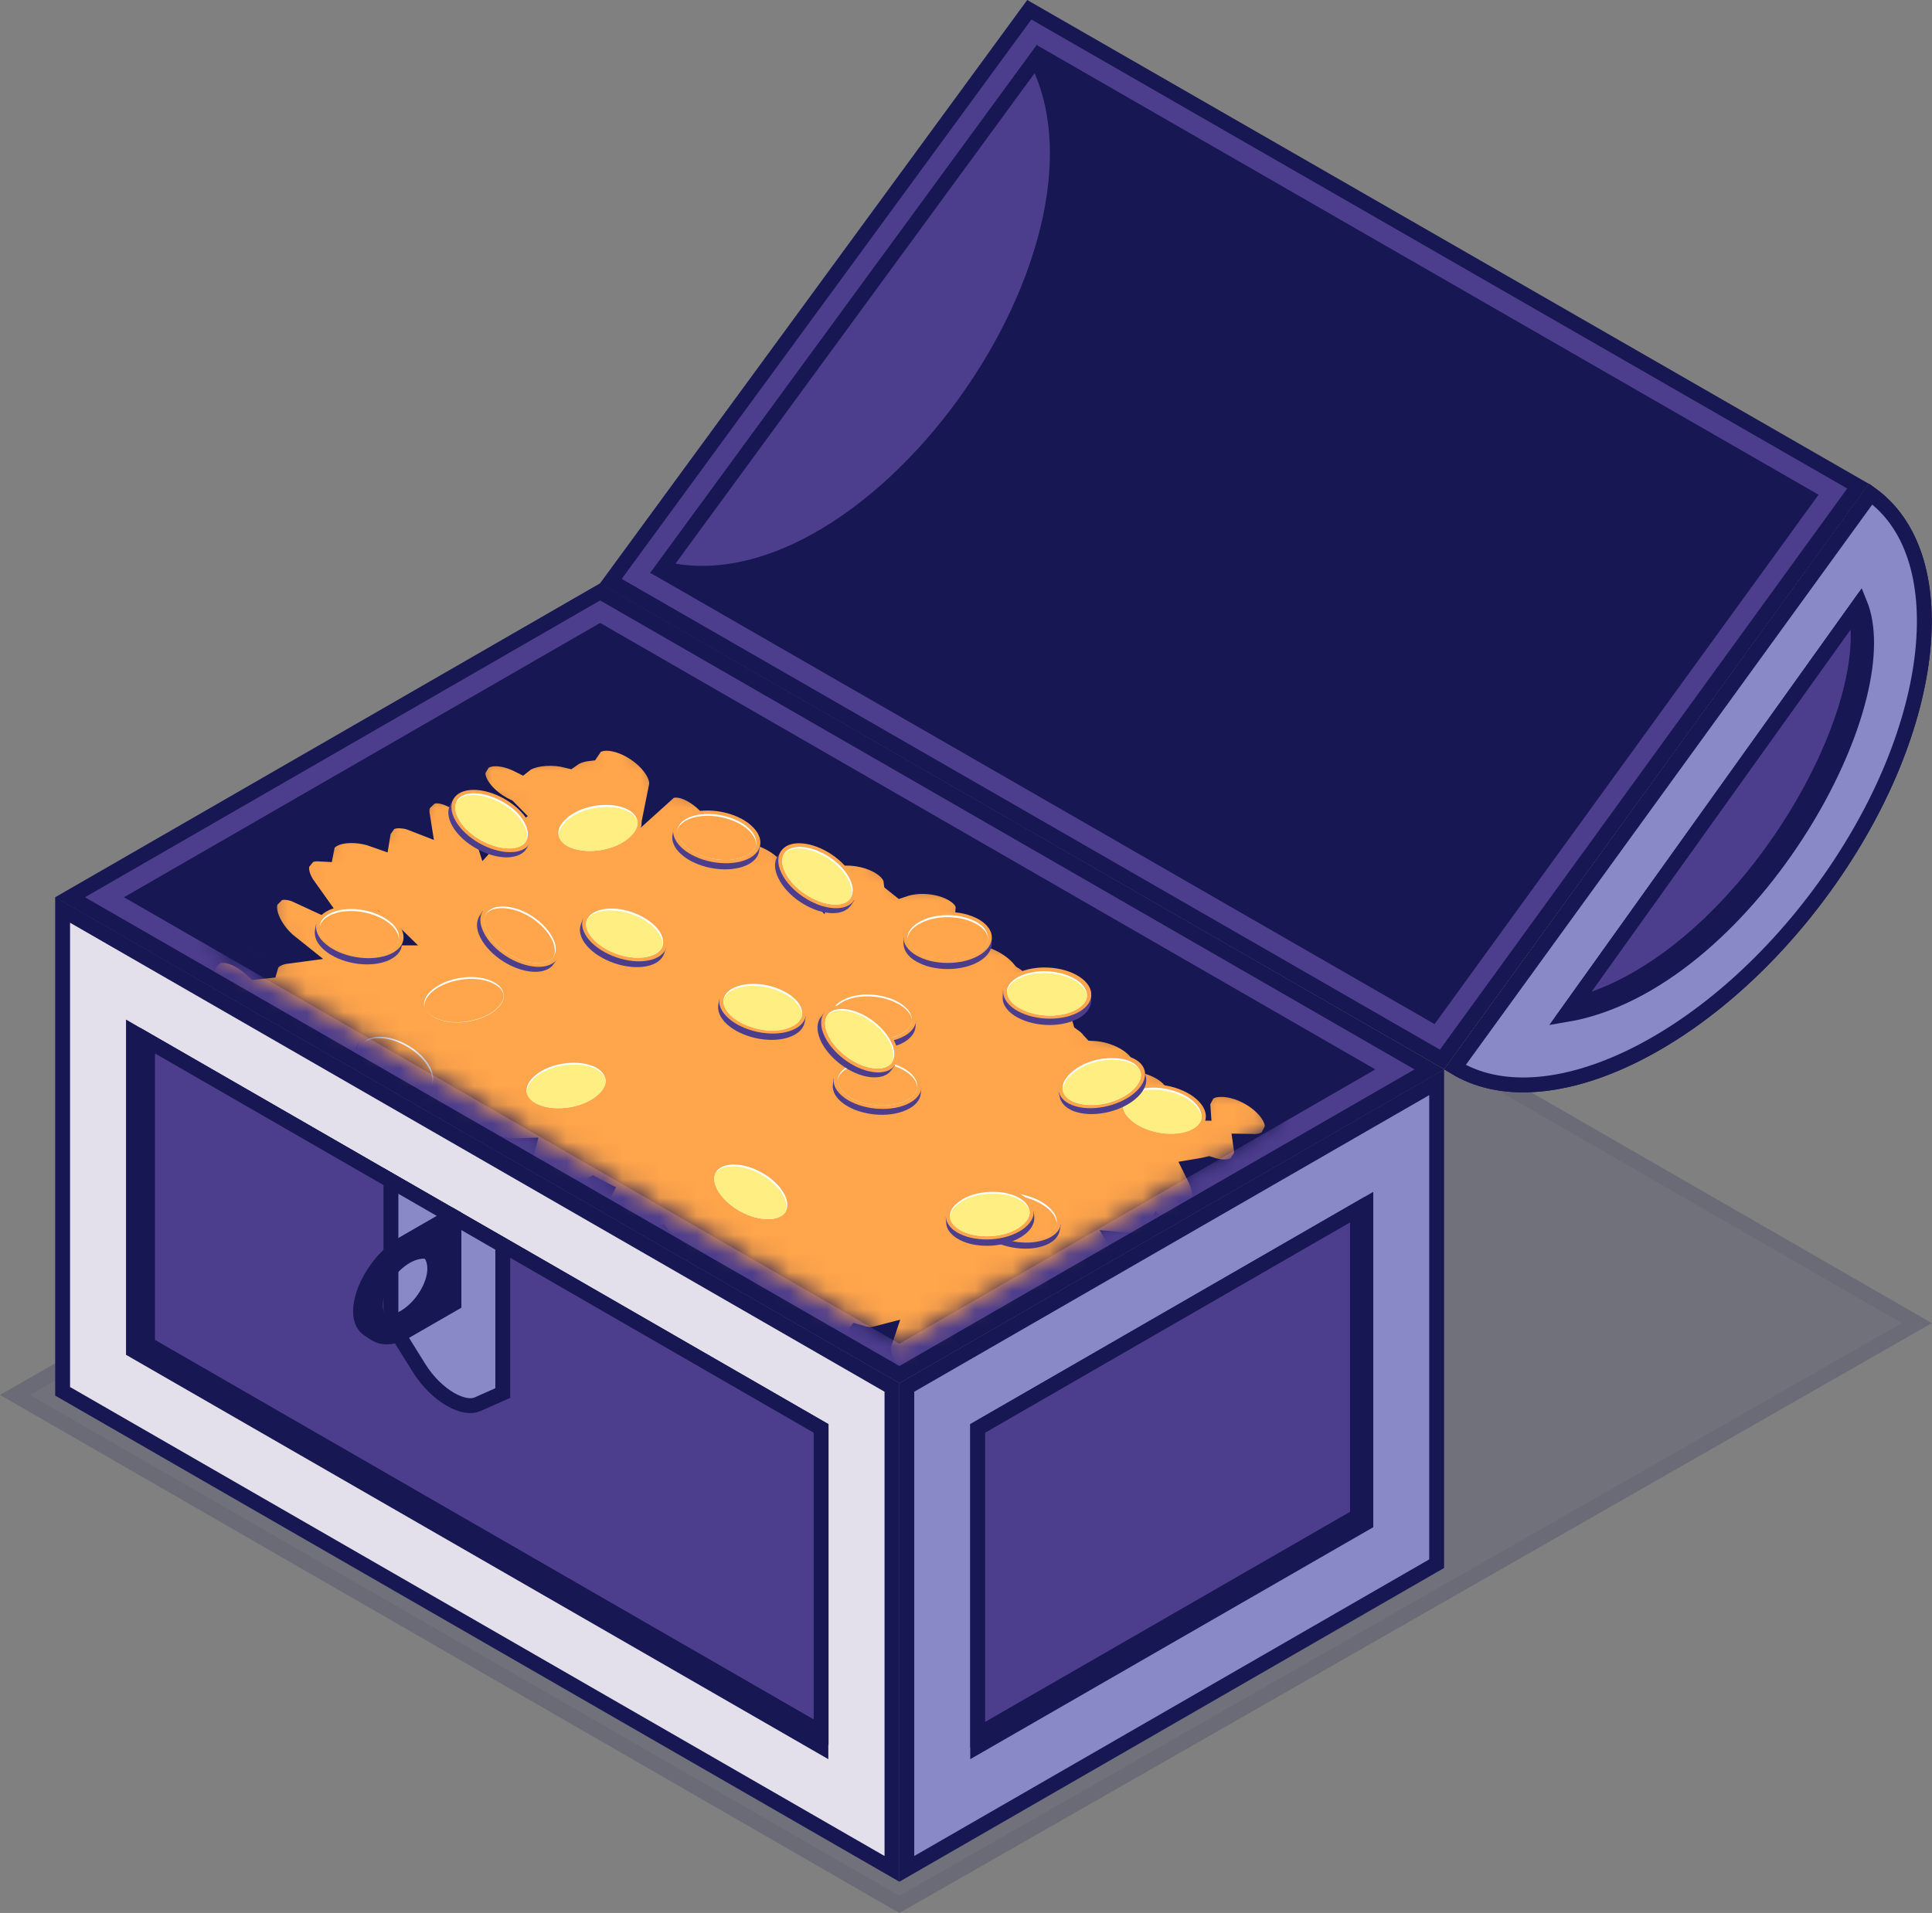 <svg width="104" height="103" viewBox="0 0 104 103" fill="none" xmlns="http://www.w3.org/2000/svg">
<rect x="0" y="0" width="104" height="103" fill="#808080" stroke="none"/>
<g style="mix-blend-mode:multiply" opacity="0.2">
<path d="M0.804 75.108L55.563 43.808L103.187 71.239L48.415 102.539L0.804 75.108Z" fill="#353570"/>
<path d="M0.804 75.108L55.563 43.808L103.187 71.239L48.415 102.539L0.804 75.108Z" stroke="#171753" stroke-width="0.8"/>
</g>
<path d="M32.305 31.868L76.947 57.58L48.414 74.011L3.772 48.31L32.305 31.868Z" fill="#4D3D8D" stroke="#171753" stroke-width="0.8"/>
<path d="M7.476 48.31L32.306 34.002L73.233 57.58L48.415 71.888L7.476 48.31Z" fill="#171753" stroke="#171753" stroke-width="0.8"/>
<path d="M77.336 84.193L48.814 100.625V74.703L77.336 58.272V84.193Z" fill="#8989C7" stroke="#171753" stroke-width="0.8"/>
<path d="M52.629 76.911L73.524 64.866V81.998L52.629 94.027V76.911Z" fill="#171753" stroke="#171753" stroke-width="0.8"/>
<path d="M73.072 65.127V81.632L52.629 93.405V76.911L73.072 65.127Z" fill="#4D3D8D" stroke="#171753" stroke-width="0.8"/>
<path d="M3.371 48.99L48.015 74.703V100.625L3.371 74.912V48.99Z" fill="#E3E0EB" stroke="#171753" stroke-width="0.8"/>
<path d="M44.189 94.027L7.184 72.716V55.591L7.341 55.682L7.341 55.682L7.342 55.682L44.189 76.911V94.027Z" fill="#4D3D8D" stroke="#171753" stroke-width="0.8"/>
<path d="M44.201 93.27L7.942 72.375V56.028L20.445 63.232L20.445 63.232L27.265 67.147L27.266 67.147L44.201 76.911V93.27Z" fill="#4D3D8D" stroke="#171753" stroke-width="0.8"/>
<path d="M21.044 71.224V63.583L27.065 67.056V75.005L25.713 75.607L25.712 75.608C25.382 75.756 24.864 75.699 24.248 75.345C23.647 75 23.03 74.412 22.561 73.663C22.56 73.662 22.56 73.662 22.56 73.662L21.044 71.224Z" fill="#8989C7" stroke="#171753" stroke-width="0.8"/>
<path d="M87.573 57.012C84.001 58.682 80.678 58.898 78.32 57.462L100.701 26.601C102.939 28.207 103.891 31.255 103.503 35.044C103.107 38.917 101.312 43.474 98.191 47.783C95.071 52.092 91.235 55.299 87.573 57.012Z" fill="#8989C7" stroke="#171753" stroke-width="0.8"/>
<path d="M87.573 57.012C84.001 58.682 80.678 58.898 78.32 57.462L100.701 26.601C102.939 28.207 103.891 31.255 103.503 35.044C103.107 38.917 101.312 43.474 98.191 47.783C95.071 52.092 91.235 55.299 87.573 57.012Z" fill="#8989C7" stroke="#171753" stroke-width="0.8"/>
<path d="M96.719 44.917C93.641 49.669 89.072 53.833 84.287 54.634L100.12 32.496C100.61 33.702 100.595 35.422 100.1 37.443C99.53 39.771 98.344 42.409 96.719 44.917Z" fill="#171753" stroke="#171753" stroke-width="0.8"/>
<path d="M84.665 54.121L99.879 32.849C100.163 34.106 100.027 35.756 99.506 37.623C98.882 39.859 97.721 42.343 96.174 44.704C93.28 49.122 89.098 53.015 84.665 54.121Z" fill="#4D3D8D" stroke="#171753" stroke-width="0.8"/>
<mask id="mask0_728_27671" style="mask-type:luminance" maskUnits="userSpaceOnUse" x="6" y="33" width="69" height="40">
<path d="M7.476 48.31L32.306 34.002L73.233 57.58L48.415 71.888L7.476 48.31Z" fill="white" stroke="white" stroke-width="0.8"/>
</mask>
<g mask="url(#mask0_728_27671)">
<mask id="path-16-inside-1_728_27671" fill="white">
<path d="M7.787 55.019C7.934 56.08 8.85 57.263 9.841 57.678C10.342 57.885 10.769 57.848 11.051 57.629L11.246 57.482C11.931 58.287 13.287 58.824 14.314 58.666C14.363 58.666 14.387 58.641 14.436 58.641C14.754 58.885 15.084 59.092 15.426 59.19C15.952 59.349 16.367 59.275 16.624 59.031L16.856 58.812C16.93 58.751 16.979 58.666 17.027 58.58C17.064 58.58 17.113 58.592 17.15 58.605C17.137 58.678 17.125 58.751 17.125 58.751C17.052 59.092 17.211 59.495 17.614 59.849C18.421 60.556 19.9 60.849 20.914 60.495C21.085 60.434 21.22 60.361 21.342 60.275C21.88 60.788 22.589 61.166 23.237 61.251C23.628 61.3 23.933 61.239 24.166 61.093C24.214 61.117 24.263 61.141 24.312 61.154C24.349 61.178 24.373 61.215 24.41 61.239C24.887 61.568 25.547 61.751 26.194 61.776C26.72 62.007 27.343 62.117 27.93 62.093C27.845 62.41 27.93 62.788 28.236 63.178C28.908 64.008 30.314 64.556 31.365 64.398C31.597 64.361 31.792 64.288 31.951 64.191C32 64.215 32.037 64.251 32.086 64.276C32.061 64.325 32.037 64.361 32.025 64.422L31.939 64.727C31.841 65.069 31.963 65.471 32.342 65.862C33.051 66.581 34.384 66.971 35.41 66.788C35.655 67.106 35.936 67.374 36.254 67.557C36.266 67.593 36.278 67.63 36.29 67.667C36.743 68.63 37.989 69.484 39.053 69.581C39.151 69.581 39.236 69.581 39.322 69.581C39.749 69.911 40.238 70.142 40.715 70.252C40.996 71.045 41.571 71.826 42.231 72.204C42.463 72.338 42.683 72.411 42.878 72.423C43.722 72.801 44.834 72.874 45.616 72.545C45.885 72.435 46.081 72.301 46.215 72.143C46.337 72.179 46.472 72.216 46.594 72.228C46.839 72.265 47.046 72.252 47.23 72.204C47.144 72.46 47.132 72.765 47.242 73.131C47.56 74.155 48.66 75.168 49.711 75.411C50.236 75.533 50.652 75.424 50.896 75.155L51.116 74.924C51.3 74.728 51.385 74.436 51.336 74.082C51.996 74.155 52.669 74.082 53.194 73.826C53.683 73.594 53.94 73.253 53.964 72.899L53.989 72.582C53.989 72.582 53.989 72.484 53.977 72.435C54.453 72.435 54.808 72.265 54.979 71.984L55.04 71.887C55.529 72.021 56.03 72.07 56.47 71.996C57.008 71.899 57.35 71.643 57.46 71.313L57.57 71.021C57.692 70.691 57.594 70.289 57.252 69.874C57.179 69.789 57.105 69.716 57.02 69.642C57.093 69.667 57.179 69.703 57.252 69.728C57.778 69.862 58.193 69.777 58.438 69.52L58.609 69.35C58.853 69.569 59.11 69.752 59.379 69.874C59.88 70.094 60.296 70.069 60.589 69.862L60.846 69.679C61.127 69.472 61.273 69.081 61.225 68.545C61.176 68.094 60.98 67.618 60.711 67.179C60.968 67.203 61.225 67.203 61.469 67.154C61.934 67.069 62.239 66.862 62.386 66.581C62.703 66.923 63.058 67.191 63.437 67.362C63.938 67.581 64.366 67.545 64.647 67.325L64.904 67.13C65.185 66.923 65.331 66.52 65.258 65.996C65.209 65.618 65.062 65.227 64.855 64.849C64.965 64.617 65.001 64.325 64.928 63.971C64.879 63.703 64.769 63.434 64.635 63.166C64.781 63.142 64.916 63.117 65.062 63.081C65.319 63.166 65.576 63.215 65.82 63.227C66.358 63.251 66.749 63.069 66.933 62.776L67.104 62.507C67.214 62.325 67.25 62.093 67.214 61.837C67.324 61.837 67.434 61.861 67.544 61.861C68.082 61.849 68.46 61.642 68.632 61.324L68.778 61.044C68.949 60.739 68.913 60.312 68.632 59.861C68.069 58.946 66.749 58.226 65.674 58.263C65.136 58.275 64.769 58.47 64.598 58.788L64.451 59.068C64.378 59.202 64.341 59.361 64.354 59.544C64.305 59.544 64.256 59.532 64.207 59.519C63.791 59.507 63.474 59.605 63.254 59.788C63.217 59.763 63.192 59.727 63.156 59.702C63.351 59.556 63.486 59.373 63.522 59.178L63.596 58.873C63.681 58.531 63.535 58.141 63.156 57.763C62.801 57.422 62.3 57.165 61.762 57.019C61.726 56.787 61.603 56.531 61.371 56.287C60.809 55.69 59.843 55.299 58.951 55.251C58.927 55.226 58.914 55.19 58.89 55.165C58.78 55.043 58.658 54.933 58.523 54.836C58.462 54.616 58.34 54.385 58.108 54.153C57.753 53.799 57.24 53.543 56.702 53.384C56.433 52.592 55.871 51.823 55.223 51.433C54.588 50.652 53.402 50.067 52.424 50.103C51.886 50.128 51.52 50.323 51.361 50.64L51.214 50.921C51.178 50.994 51.141 51.079 51.129 51.165C51.129 51.031 51.129 50.884 51.104 50.713C51.361 50.53 51.508 50.311 51.556 50.079C51.972 49.847 52.204 49.542 52.217 49.225L52.241 48.908C52.265 48.555 52.07 48.189 51.63 47.884C50.823 47.323 49.503 47.176 48.538 47.506C48.476 47.457 48.415 47.408 48.354 47.359C48.318 47.079 48.146 46.786 47.816 46.518C46.985 45.847 45.494 45.603 44.492 45.993C43.991 46.188 43.709 46.493 43.648 46.835L43.599 47.152C43.599 47.201 43.599 47.249 43.599 47.31C43.489 47.201 43.367 47.091 43.245 46.981C43.221 46.786 43.16 46.579 43.037 46.359C42.524 45.42 41.228 44.639 40.165 44.627C39.749 44.627 39.432 44.725 39.224 44.92C39.224 44.847 39.212 44.761 39.187 44.676C38.943 43.639 37.916 42.542 36.889 42.224C36.388 42.078 35.985 42.139 35.728 42.371C35.777 42.127 35.728 41.834 35.581 41.517C35.117 40.554 33.87 39.712 32.807 39.627C32.269 39.59 31.878 39.749 31.682 40.029C31.682 40.029 31.621 40.114 31.572 40.188C31.377 40.212 31.194 40.261 31.022 40.322C30.851 40.383 30.717 40.468 30.595 40.554C29.812 40.358 28.92 40.395 28.26 40.7C28.187 40.737 28.126 40.773 28.064 40.822C27.625 40.602 27.16 40.468 26.72 40.456C26.182 40.456 25.803 40.627 25.62 40.919L25.461 41.188C25.265 41.493 25.29 41.907 25.547 42.383C25.864 42.956 26.463 43.456 27.123 43.773C27.148 43.798 27.172 43.834 27.197 43.859C26.94 44.054 26.793 44.286 26.757 44.53C26.573 44.578 26.414 44.676 26.304 44.798C25.987 43.81 24.997 42.81 24.007 42.529C23.493 42.383 23.078 42.456 22.821 42.712L22.589 42.932C22.357 43.151 22.271 43.517 22.344 43.969C22.124 43.883 21.904 43.822 21.697 43.81C21.159 43.749 20.768 43.895 20.56 44.188L20.376 44.444C20.303 44.554 20.254 44.676 20.23 44.822C19.545 44.578 18.775 44.517 18.152 44.688C17.639 44.835 17.321 45.115 17.235 45.457C17.235 45.457 17.223 45.518 17.211 45.579C16.771 45.554 16.428 45.664 16.233 45.908L16.037 46.152C15.805 46.42 15.768 46.847 15.964 47.359C16.037 47.542 16.135 47.725 16.257 47.896C16.099 47.823 15.94 47.75 15.781 47.713C15.267 47.579 14.852 47.652 14.607 47.908L14.387 48.128C14.131 48.372 14.045 48.786 14.18 49.311C14.351 49.957 14.827 50.616 15.426 51.091C15.329 51.104 15.231 51.116 15.133 51.14C14.62 51.274 14.302 51.555 14.204 51.896C14.082 51.909 13.972 51.921 13.85 51.933C13.434 51.543 12.933 51.238 12.444 51.104C11.931 50.969 11.515 51.055 11.271 51.311L11.051 51.543C10.794 51.787 10.708 52.214 10.855 52.726C10.867 52.787 10.904 52.848 10.928 52.909C10.855 52.994 10.794 53.08 10.757 53.177L10.647 53.47C10.513 53.799 10.611 54.214 10.953 54.628C11.197 54.933 11.54 55.19 11.931 55.385C11.759 55.421 11.601 55.482 11.478 55.555C11.124 54.738 10.415 53.97 9.657 53.665C9.156 53.458 8.74 53.494 8.459 53.702L8.203 53.897C7.922 54.104 7.775 54.507 7.848 55.043L7.787 55.019ZM20.486 50.042C20.486 50.042 20.548 50.079 20.572 50.103C20.535 50.103 20.511 50.103 20.474 50.103C20.474 50.091 20.474 50.067 20.474 50.055L20.486 50.042ZM51.092 51.165C51.092 51.238 51.092 51.311 51.092 51.396C51.08 51.335 51.092 51.25 51.092 51.165Z"/>
</mask>
<path d="M7.787 55.019C7.934 56.08 8.85 57.263 9.841 57.678C10.342 57.885 10.769 57.848 11.051 57.629L11.246 57.482C11.931 58.287 13.287 58.824 14.314 58.666C14.363 58.666 14.387 58.641 14.436 58.641C14.754 58.885 15.084 59.092 15.426 59.19C15.952 59.349 16.367 59.275 16.624 59.031L16.856 58.812C16.93 58.751 16.979 58.666 17.027 58.58C17.064 58.58 17.113 58.592 17.15 58.605C17.137 58.678 17.125 58.751 17.125 58.751C17.052 59.092 17.211 59.495 17.614 59.849C18.421 60.556 19.9 60.849 20.914 60.495C21.085 60.434 21.22 60.361 21.342 60.275C21.88 60.788 22.589 61.166 23.237 61.251C23.628 61.3 23.933 61.239 24.166 61.093C24.214 61.117 24.263 61.141 24.312 61.154C24.349 61.178 24.373 61.215 24.41 61.239C24.887 61.568 25.547 61.751 26.194 61.776C26.72 62.007 27.343 62.117 27.93 62.093C27.845 62.41 27.93 62.788 28.236 63.178C28.908 64.008 30.314 64.556 31.365 64.398C31.597 64.361 31.792 64.288 31.951 64.191C32 64.215 32.037 64.251 32.086 64.276C32.061 64.325 32.037 64.361 32.025 64.422L31.939 64.727C31.841 65.069 31.963 65.471 32.342 65.862C33.051 66.581 34.384 66.971 35.41 66.788C35.655 67.106 35.936 67.374 36.254 67.557C36.266 67.593 36.278 67.63 36.29 67.667C36.743 68.63 37.989 69.484 39.053 69.581C39.151 69.581 39.236 69.581 39.322 69.581C39.749 69.911 40.238 70.142 40.715 70.252C40.996 71.045 41.571 71.826 42.231 72.204C42.463 72.338 42.683 72.411 42.878 72.423C43.722 72.801 44.834 72.874 45.616 72.545C45.885 72.435 46.081 72.301 46.215 72.143C46.337 72.179 46.472 72.216 46.594 72.228C46.839 72.265 47.046 72.252 47.23 72.204C47.144 72.46 47.132 72.765 47.242 73.131C47.56 74.155 48.66 75.168 49.711 75.411C50.236 75.533 50.652 75.424 50.896 75.155L51.116 74.924C51.3 74.728 51.385 74.436 51.336 74.082C51.996 74.155 52.669 74.082 53.194 73.826C53.683 73.594 53.94 73.253 53.964 72.899L53.989 72.582C53.989 72.582 53.989 72.484 53.977 72.435C54.453 72.435 54.808 72.265 54.979 71.984L55.04 71.887C55.529 72.021 56.03 72.07 56.47 71.996C57.008 71.899 57.35 71.643 57.46 71.313L57.57 71.021C57.692 70.691 57.594 70.289 57.252 69.874C57.179 69.789 57.105 69.716 57.02 69.642C57.093 69.667 57.179 69.703 57.252 69.728C57.778 69.862 58.193 69.777 58.438 69.52L58.609 69.35C58.853 69.569 59.11 69.752 59.379 69.874C59.88 70.094 60.296 70.069 60.589 69.862L60.846 69.679C61.127 69.472 61.273 69.081 61.225 68.545C61.176 68.094 60.98 67.618 60.711 67.179C60.968 67.203 61.225 67.203 61.469 67.154C61.934 67.069 62.239 66.862 62.386 66.581C62.703 66.923 63.058 67.191 63.437 67.362C63.938 67.581 64.366 67.545 64.647 67.325L64.904 67.13C65.185 66.923 65.331 66.52 65.258 65.996C65.209 65.618 65.062 65.227 64.855 64.849C64.965 64.617 65.001 64.325 64.928 63.971C64.879 63.703 64.769 63.434 64.635 63.166C64.781 63.142 64.916 63.117 65.062 63.081C65.319 63.166 65.576 63.215 65.82 63.227C66.358 63.251 66.749 63.069 66.933 62.776L67.104 62.507C67.214 62.325 67.25 62.093 67.214 61.837C67.324 61.837 67.434 61.861 67.544 61.861C68.082 61.849 68.46 61.642 68.632 61.324L68.778 61.044C68.949 60.739 68.913 60.312 68.632 59.861C68.069 58.946 66.749 58.226 65.674 58.263C65.136 58.275 64.769 58.47 64.598 58.788L64.451 59.068C64.378 59.202 64.341 59.361 64.354 59.544C64.305 59.544 64.256 59.532 64.207 59.519C63.791 59.507 63.474 59.605 63.254 59.788C63.217 59.763 63.192 59.727 63.156 59.702C63.351 59.556 63.486 59.373 63.522 59.178L63.596 58.873C63.681 58.531 63.535 58.141 63.156 57.763C62.801 57.422 62.3 57.165 61.762 57.019C61.726 56.787 61.603 56.531 61.371 56.287C60.809 55.69 59.843 55.299 58.951 55.251C58.927 55.226 58.914 55.19 58.89 55.165C58.78 55.043 58.658 54.933 58.523 54.836C58.462 54.616 58.34 54.385 58.108 54.153C57.753 53.799 57.24 53.543 56.702 53.384C56.433 52.592 55.871 51.823 55.223 51.433C54.588 50.652 53.402 50.067 52.424 50.103C51.886 50.128 51.52 50.323 51.361 50.64L51.214 50.921C51.178 50.994 51.141 51.079 51.129 51.165C51.129 51.031 51.129 50.884 51.104 50.713C51.361 50.53 51.508 50.311 51.556 50.079C51.972 49.847 52.204 49.542 52.217 49.225L52.241 48.908C52.265 48.555 52.07 48.189 51.63 47.884C50.823 47.323 49.503 47.176 48.538 47.506C48.476 47.457 48.415 47.408 48.354 47.359C48.318 47.079 48.146 46.786 47.816 46.518C46.985 45.847 45.494 45.603 44.492 45.993C43.991 46.188 43.709 46.493 43.648 46.835L43.599 47.152C43.599 47.201 43.599 47.249 43.599 47.31C43.489 47.201 43.367 47.091 43.245 46.981C43.221 46.786 43.16 46.579 43.037 46.359C42.524 45.42 41.228 44.639 40.165 44.627C39.749 44.627 39.432 44.725 39.224 44.92C39.224 44.847 39.212 44.761 39.187 44.676C38.943 43.639 37.916 42.542 36.889 42.224C36.388 42.078 35.985 42.139 35.728 42.371C35.777 42.127 35.728 41.834 35.581 41.517C35.117 40.554 33.87 39.712 32.807 39.627C32.269 39.59 31.878 39.749 31.682 40.029C31.682 40.029 31.621 40.114 31.572 40.188C31.377 40.212 31.194 40.261 31.022 40.322C30.851 40.383 30.717 40.468 30.595 40.554C29.812 40.358 28.92 40.395 28.26 40.7C28.187 40.737 28.126 40.773 28.064 40.822C27.625 40.602 27.16 40.468 26.72 40.456C26.182 40.456 25.803 40.627 25.62 40.919L25.461 41.188C25.265 41.493 25.29 41.907 25.547 42.383C25.864 42.956 26.463 43.456 27.123 43.773C27.148 43.798 27.172 43.834 27.197 43.859C26.94 44.054 26.793 44.286 26.757 44.53C26.573 44.578 26.414 44.676 26.304 44.798C25.987 43.81 24.997 42.81 24.007 42.529C23.493 42.383 23.078 42.456 22.821 42.712L22.589 42.932C22.357 43.151 22.271 43.517 22.344 43.969C22.124 43.883 21.904 43.822 21.697 43.81C21.159 43.749 20.768 43.895 20.56 44.188L20.376 44.444C20.303 44.554 20.254 44.676 20.23 44.822C19.545 44.578 18.775 44.517 18.152 44.688C17.639 44.835 17.321 45.115 17.235 45.457C17.235 45.457 17.223 45.518 17.211 45.579C16.771 45.554 16.428 45.664 16.233 45.908L16.037 46.152C15.805 46.42 15.768 46.847 15.964 47.359C16.037 47.542 16.135 47.725 16.257 47.896C16.099 47.823 15.94 47.75 15.781 47.713C15.267 47.579 14.852 47.652 14.607 47.908L14.387 48.128C14.131 48.372 14.045 48.786 14.18 49.311C14.351 49.957 14.827 50.616 15.426 51.091C15.329 51.104 15.231 51.116 15.133 51.14C14.62 51.274 14.302 51.555 14.204 51.896C14.082 51.909 13.972 51.921 13.85 51.933C13.434 51.543 12.933 51.238 12.444 51.104C11.931 50.969 11.515 51.055 11.271 51.311L11.051 51.543C10.794 51.787 10.708 52.214 10.855 52.726C10.867 52.787 10.904 52.848 10.928 52.909C10.855 52.994 10.794 53.08 10.757 53.177L10.647 53.47C10.513 53.799 10.611 54.214 10.953 54.628C11.197 54.933 11.54 55.19 11.931 55.385C11.759 55.421 11.601 55.482 11.478 55.555C11.124 54.738 10.415 53.97 9.657 53.665C9.156 53.458 8.74 53.494 8.459 53.702L8.203 53.897C7.922 54.104 7.775 54.507 7.848 55.043L7.787 55.019ZM20.486 50.042C20.486 50.042 20.548 50.079 20.572 50.103C20.535 50.103 20.511 50.103 20.474 50.103C20.474 50.091 20.474 50.067 20.474 50.055L20.486 50.042ZM51.092 51.165C51.092 51.238 51.092 51.311 51.092 51.396C51.08 51.335 51.092 51.25 51.092 51.165Z" fill="#FFA54B" stroke="#171753" stroke-width="1.6" mask="url(#path-16-inside-1_728_27671)"/>
<path d="M48.636 50.469H53.39V50.786C53.39 51.14 53.17 51.494 52.694 51.774C51.765 52.311 50.261 52.311 49.332 51.774C48.856 51.506 48.636 51.152 48.636 50.786V50.469Z" fill="#4D3D8D"/>
<path d="M49.332 49.506C48.404 50.042 48.404 50.908 49.332 51.445C50.261 51.982 51.765 51.982 52.694 51.445C53.623 50.908 53.623 50.042 52.694 49.506C51.765 48.969 50.261 48.969 49.332 49.506Z" fill="#FFA54B"/>
<path d="M48.856 50.469C48.881 50.799 49.089 51.067 49.443 51.274C49.859 51.518 50.421 51.665 51.02 51.665C51.619 51.665 52.181 51.531 52.597 51.274C52.951 51.067 53.159 50.799 53.183 50.518C53.183 50.177 52.975 49.884 52.597 49.664C52.181 49.42 51.619 49.274 51.02 49.274C50.421 49.274 49.859 49.408 49.443 49.664C49.064 49.896 48.856 50.177 48.856 50.469Z" fill="white"/>
<path d="M48.856 50.53C48.881 50.811 49.089 51.079 49.443 51.287C49.859 51.531 50.421 51.677 51.02 51.677C51.619 51.677 52.181 51.543 52.597 51.287C52.951 51.079 53.159 50.811 53.183 50.53C53.159 50.25 52.951 49.981 52.597 49.774C52.181 49.53 51.619 49.384 51.02 49.384C50.421 49.384 49.859 49.518 49.443 49.774C49.089 49.981 48.881 50.25 48.856 50.53Z" fill="#FFA54B"/>
<path d="M25.987 49.055L29.996 51.604L29.825 51.872C29.641 52.177 29.25 52.348 28.712 52.323C27.637 52.275 26.378 51.469 25.877 50.518C25.62 50.042 25.62 49.616 25.816 49.311L25.987 49.042V49.055Z" fill="#4D3D8D"/>
<path d="M27.099 48.615C26.023 48.567 25.559 49.298 26.06 50.25C26.549 51.201 27.82 52.006 28.896 52.055C29.971 52.104 30.436 51.372 29.935 50.421C29.446 49.469 28.175 48.664 27.099 48.615Z" fill="#FFA54B"/>
<path d="M26.171 49.177C26.012 49.469 26.049 49.799 26.232 50.177C26.452 50.616 26.843 51.018 27.356 51.348C27.857 51.665 28.407 51.848 28.884 51.86C29.3 51.86 29.617 51.762 29.789 51.531C29.972 51.238 29.96 50.884 29.752 50.494C29.532 50.067 29.141 49.652 28.64 49.323C28.139 48.994 27.588 48.823 27.112 48.811C26.672 48.798 26.342 48.933 26.183 49.177H26.171Z" fill="white"/>
<path d="M26.145 49.225C26.011 49.469 26.047 49.811 26.231 50.177C26.451 50.616 26.842 51.018 27.355 51.347C27.856 51.665 28.406 51.848 28.883 51.86C29.299 51.86 29.616 51.762 29.788 51.531C29.922 51.286 29.885 50.945 29.702 50.579C29.482 50.152 29.091 49.738 28.59 49.408C28.089 49.091 27.539 48.908 27.062 48.896C26.646 48.896 26.329 48.994 26.157 49.225H26.145Z" fill="#FFA54B"/>
<path d="M30.362 43.944C29.543 44.639 29.702 45.493 30.716 45.847C31.731 46.2 33.209 45.932 34.016 45.237C34.835 44.542 34.676 43.688 33.662 43.334C32.647 42.98 31.168 43.249 30.362 43.944Z" fill="#FFA54B"/>
<path d="M30.068 44.981C30.153 45.298 30.398 45.53 30.789 45.664C31.241 45.835 31.815 45.859 32.402 45.761C32.989 45.652 33.514 45.42 33.881 45.091C34.187 44.81 34.346 44.517 34.321 44.237C34.26 43.895 34.003 43.651 33.588 43.493C33.135 43.322 32.561 43.298 31.974 43.395C31.388 43.493 30.862 43.737 30.495 44.066C30.165 44.359 30.006 44.676 30.068 44.969V44.981Z" fill="white"/>
<path d="M30.081 45.03C30.154 45.298 30.398 45.517 30.79 45.664C31.242 45.835 31.816 45.859 32.403 45.761C32.99 45.652 33.515 45.42 33.882 45.091C34.187 44.81 34.346 44.517 34.322 44.237C34.248 43.968 33.992 43.749 33.613 43.603C33.161 43.432 32.586 43.407 32 43.505C31.413 43.615 30.887 43.847 30.521 44.176C30.215 44.456 30.056 44.749 30.081 45.03Z" fill="#FFEE81"/>
<path d="M36.255 44.603L40.924 45.518L40.862 45.835C40.801 46.188 40.508 46.493 39.995 46.664C38.98 47.006 37.501 46.725 36.694 46.018C36.279 45.664 36.132 45.261 36.206 44.92L36.267 44.603H36.255Z" fill="#4D3D8D"/>
<path d="M37.122 43.786C36.108 44.127 35.937 44.981 36.743 45.688C37.55 46.396 39.029 46.676 40.044 46.335C41.058 45.993 41.229 45.139 40.422 44.432C39.616 43.725 38.137 43.444 37.122 43.786Z" fill="#FFA54B"/>
<path d="M36.474 44.652C36.438 44.981 36.584 45.286 36.89 45.554C37.257 45.883 37.77 46.115 38.357 46.237C38.943 46.347 39.518 46.323 39.97 46.164C40.361 46.018 40.618 45.798 40.691 45.53C40.764 45.188 40.605 44.871 40.288 44.578C39.933 44.249 39.408 44.017 38.821 43.895C38.234 43.786 37.66 43.81 37.208 43.969C36.792 44.115 36.535 44.359 36.474 44.652Z" fill="white"/>
<path d="M36.462 44.7C36.426 44.981 36.584 45.274 36.89 45.554C37.257 45.883 37.77 46.115 38.357 46.237C38.943 46.347 39.518 46.323 39.97 46.164C40.361 46.018 40.618 45.798 40.691 45.53C40.728 45.249 40.569 44.956 40.264 44.676C39.909 44.347 39.383 44.115 38.797 43.993C38.21 43.883 37.636 43.908 37.183 44.066C36.792 44.213 36.536 44.432 36.462 44.7Z" fill="#FFA54B"/>
<path d="M61.103 58.531C60.088 58.873 59.917 59.727 60.724 60.434C61.531 61.141 63.01 61.422 64.024 61.08C65.038 60.739 65.21 59.885 64.403 59.178C63.596 58.47 62.117 58.19 61.103 58.531Z" fill="#FFA54B"/>
<path d="M60.443 59.385C60.406 59.714 60.553 60.019 60.859 60.288C61.225 60.617 61.739 60.849 62.325 60.971C62.912 61.08 63.486 61.056 63.939 60.897C64.33 60.751 64.587 60.532 64.66 60.263C64.733 59.922 64.574 59.605 64.257 59.312C63.902 58.983 63.377 58.751 62.79 58.629C62.203 58.519 61.629 58.544 61.176 58.702C60.761 58.848 60.504 59.092 60.443 59.385Z" fill="white"/>
<path d="M60.443 59.446C60.406 59.727 60.565 60.019 60.87 60.3C61.237 60.629 61.751 60.861 62.337 60.983C62.924 61.093 63.498 61.068 63.951 60.91C64.342 60.763 64.598 60.544 64.672 60.275C64.708 59.995 64.549 59.702 64.244 59.422C63.889 59.092 63.364 58.861 62.777 58.739C62.191 58.629 61.616 58.653 61.164 58.812C60.773 58.958 60.516 59.178 60.443 59.446Z" fill="#FFEE81"/>
<path d="M56.996 58.8L61.604 57.641L61.677 57.946C61.775 58.287 61.628 58.69 61.237 59.068C60.467 59.812 59.012 60.178 57.973 59.885C57.448 59.739 57.142 59.446 57.057 59.105L56.983 58.8H56.996Z" fill="#4D3D8D"/>
<path d="M57.436 57.69C56.666 58.434 56.874 59.275 57.913 59.568C58.939 59.861 60.406 59.495 61.176 58.751C61.946 58.007 61.738 57.165 60.699 56.873C59.673 56.58 58.206 56.946 57.436 57.69Z" fill="#FFA54B"/>
<path d="M57.216 58.751C57.326 59.068 57.583 59.275 57.986 59.397C58.45 59.532 59.025 59.532 59.599 59.397C60.174 59.251 60.687 58.983 61.029 58.641C61.323 58.348 61.457 58.044 61.408 57.763C61.323 57.422 61.054 57.202 60.626 57.068C60.162 56.934 59.587 56.934 59.013 57.068C58.438 57.202 57.925 57.483 57.583 57.824C57.265 58.141 57.143 58.47 57.216 58.751Z" fill="white"/>
<path d="M57.229 58.8C57.314 59.068 57.583 59.275 57.986 59.385C58.451 59.519 59.025 59.519 59.6 59.385C60.174 59.239 60.688 58.97 61.03 58.629C61.323 58.336 61.458 58.031 61.409 57.751C61.323 57.482 61.054 57.275 60.651 57.165C60.187 57.031 59.612 57.031 59.038 57.165C58.463 57.3 57.95 57.58 57.608 57.922C57.314 58.214 57.18 58.519 57.229 58.8Z" fill="#FFEE81"/>
<path d="M38.735 53.738L43.379 54.726L43.318 55.043C43.245 55.397 42.951 55.69 42.438 55.86C41.423 56.19 39.945 55.872 39.15 55.165C38.747 54.799 38.6 54.409 38.673 54.055L38.735 53.738Z" fill="#4D3D8D"/>
<path d="M39.615 52.933C38.6 53.263 38.417 54.116 39.211 54.824C40.006 55.531 41.485 55.848 42.499 55.519C43.514 55.19 43.697 54.336 42.903 53.628C42.108 52.909 40.629 52.604 39.615 52.933Z" fill="#FFA54B"/>
<path d="M38.955 53.775C38.906 54.104 39.052 54.409 39.358 54.689C39.712 55.019 40.226 55.263 40.812 55.397C41.399 55.531 41.974 55.507 42.426 55.348C42.817 55.214 43.074 54.994 43.159 54.726C43.233 54.385 43.086 54.067 42.768 53.763C42.414 53.433 41.9 53.189 41.313 53.055C40.727 52.933 40.152 52.945 39.7 53.104C39.285 53.25 39.016 53.482 38.955 53.775Z" fill="white"/>
<path d="M38.942 53.836C38.905 54.116 39.052 54.409 39.358 54.702C39.712 55.031 40.225 55.275 40.812 55.409C41.399 55.543 41.973 55.519 42.425 55.36C42.817 55.226 43.073 55.007 43.159 54.738C43.196 54.458 43.049 54.165 42.743 53.872C42.389 53.543 41.876 53.299 41.289 53.165C40.702 53.031 40.128 53.055 39.675 53.214C39.284 53.348 39.028 53.567 38.942 53.836Z" fill="#FFEE81"/>
<path d="M44.871 58.08L49.601 58.556L49.565 58.873C49.54 59.226 49.271 59.556 48.77 59.775C47.792 60.214 46.301 60.056 45.421 59.434C44.981 59.117 44.786 58.739 44.834 58.385L44.871 58.068V58.08Z" fill="#4D3D8D"/>
<path d="M45.665 57.19C44.687 57.629 44.602 58.495 45.469 59.117C46.337 59.739 47.841 59.897 48.818 59.458C49.796 59.019 49.882 58.153 49.014 57.531C48.146 56.909 46.643 56.751 45.665 57.19Z" fill="#FFA54B"/>
<path d="M45.091 58.104C45.091 58.434 45.262 58.714 45.592 58.97C45.983 59.263 46.521 59.446 47.12 59.507C47.719 59.568 48.281 59.483 48.721 59.288C49.1 59.117 49.332 58.873 49.381 58.592C49.418 58.251 49.234 57.946 48.892 57.678C48.501 57.385 47.963 57.202 47.364 57.141C46.765 57.08 46.203 57.165 45.763 57.36C45.36 57.543 45.127 57.812 45.103 58.104H45.091Z" fill="white"/>
<path d="M45.091 58.153C45.091 58.434 45.262 58.714 45.592 58.97C45.983 59.263 46.521 59.446 47.12 59.507C47.719 59.568 48.281 59.483 48.721 59.287C49.1 59.117 49.332 58.873 49.381 58.592C49.381 58.312 49.21 58.031 48.88 57.775C48.489 57.482 47.951 57.299 47.352 57.238C46.753 57.177 46.191 57.263 45.751 57.458C45.372 57.629 45.14 57.873 45.091 58.153Z" fill="#FFA54B"/>
<path d="M44.577 54.519L49.307 54.97L49.282 55.287C49.258 55.641 48.989 55.97 48.5 56.202C47.522 56.641 46.031 56.507 45.151 55.885C44.711 55.568 44.516 55.19 44.552 54.836L44.577 54.519Z" fill="#4D3D8D"/>
<path d="M45.359 53.616C44.382 54.055 44.296 54.921 45.176 55.543C46.044 56.165 47.547 56.312 48.525 55.86C49.503 55.421 49.588 54.555 48.708 53.933C47.841 53.311 46.337 53.165 45.359 53.616Z" fill="#FFA54B"/>
<path d="M44.797 54.543C44.797 54.872 44.968 55.153 45.298 55.409C45.689 55.702 46.227 55.885 46.826 55.946C47.425 56.007 47.987 55.921 48.427 55.714C48.806 55.531 49.038 55.287 49.087 55.019C49.124 54.677 48.94 54.372 48.586 54.104C48.195 53.811 47.657 53.628 47.058 53.567C46.459 53.506 45.897 53.592 45.457 53.799C45.053 53.994 44.821 54.25 44.797 54.543Z" fill="white"/>
<path d="M44.797 54.592C44.797 54.872 44.968 55.153 45.31 55.397C45.701 55.69 46.239 55.873 46.838 55.934C47.437 55.995 47.999 55.909 48.439 55.702C48.818 55.519 49.05 55.275 49.099 55.007C49.099 54.726 48.928 54.446 48.586 54.202C48.195 53.921 47.657 53.726 47.058 53.665C46.459 53.604 45.897 53.689 45.457 53.897C45.078 54.08 44.846 54.324 44.797 54.592Z" fill="#FFA54B"/>
<path d="M39.42 62.52C38.344 62.544 37.929 63.3 38.479 64.215C39.029 65.13 40.349 65.862 41.425 65.837C42.5 65.813 42.916 65.056 42.366 64.142C41.816 63.227 40.496 62.495 39.42 62.52Z" fill="#FFA54B"/>
<path d="M38.528 63.13C38.394 63.434 38.443 63.764 38.651 64.117C38.895 64.532 39.311 64.922 39.836 65.215C40.362 65.508 40.912 65.654 41.401 65.642C41.816 65.63 42.122 65.496 42.281 65.264C42.452 64.959 42.403 64.605 42.183 64.227C41.938 63.812 41.523 63.422 40.997 63.13C40.472 62.837 39.922 62.69 39.433 62.703C38.993 62.715 38.675 62.873 38.528 63.13Z" fill="white"/>
<path d="M38.503 63.178C38.393 63.434 38.442 63.764 38.65 64.117C38.895 64.532 39.31 64.922 39.836 65.215C40.361 65.508 40.911 65.654 41.4 65.642C41.816 65.63 42.121 65.496 42.28 65.264C42.39 65.008 42.341 64.678 42.133 64.325C41.889 63.91 41.474 63.52 40.948 63.227C40.422 62.934 39.872 62.788 39.383 62.8C38.968 62.812 38.662 62.947 38.503 63.178Z" fill="#FFEE81"/>
<path d="M28.652 57.775C27.833 58.458 27.979 59.312 28.982 59.678C29.984 60.044 31.475 59.788 32.294 59.092C33.113 58.409 32.966 57.556 31.964 57.19C30.962 56.824 29.471 57.08 28.652 57.775Z" fill="#FFA54B"/>
<path d="M28.346 58.812C28.431 59.129 28.676 59.361 29.067 59.507C29.519 59.678 30.093 59.714 30.68 59.617C31.267 59.519 31.792 59.287 32.159 58.97C32.477 58.702 32.636 58.397 32.599 58.129C32.538 57.787 32.281 57.543 31.878 57.385C31.426 57.214 30.851 57.177 30.265 57.275C29.678 57.373 29.152 57.604 28.786 57.921C28.456 58.214 28.297 58.531 28.346 58.824V58.812Z" fill="white"/>
<path d="M28.358 58.861C28.431 59.129 28.676 59.361 29.067 59.507C29.519 59.678 30.094 59.714 30.68 59.617C31.267 59.519 31.793 59.287 32.159 58.97C32.477 58.702 32.636 58.397 32.599 58.129C32.526 57.86 32.282 57.629 31.89 57.482C31.438 57.312 30.864 57.275 30.277 57.373C29.69 57.47 29.165 57.702 28.798 58.019C28.48 58.287 28.334 58.592 28.358 58.861Z" fill="#FFEE81"/>
<path d="M19.35 56.08L23.42 58.531L23.261 58.8C23.078 59.105 22.699 59.288 22.161 59.288C21.085 59.263 19.802 58.495 19.276 57.556C19.008 57.08 18.995 56.653 19.191 56.36L19.35 56.092V56.08Z" fill="#4D3D8D"/>
<path d="M20.451 55.616C19.375 55.592 18.935 56.336 19.448 57.275C19.962 58.214 21.257 58.983 22.333 59.007C23.409 59.031 23.849 58.287 23.335 57.348C22.822 56.409 21.526 55.641 20.451 55.616Z" fill="#FFA54B"/>
<path d="M19.533 56.202C19.386 56.495 19.423 56.836 19.619 57.202C19.851 57.629 20.254 58.031 20.767 58.336C21.281 58.641 21.831 58.812 22.308 58.812C22.723 58.812 23.041 58.69 23.2 58.47C23.383 58.178 23.346 57.824 23.139 57.434C22.906 57.007 22.503 56.604 21.99 56.299C21.476 55.995 20.926 55.824 20.45 55.824C20.01 55.824 19.68 55.958 19.533 56.214V56.202Z" fill="white"/>
<path d="M19.509 56.238C19.387 56.482 19.423 56.824 19.619 57.19C19.851 57.617 20.255 58.019 20.768 58.324C21.281 58.629 21.831 58.8 22.308 58.8C22.724 58.8 23.041 58.678 23.2 58.458C23.323 58.214 23.286 57.873 23.09 57.507C22.858 57.08 22.455 56.677 21.941 56.373C21.428 56.068 20.878 55.897 20.401 55.897C19.986 55.897 19.668 56.019 19.509 56.238Z" fill="#FFA54B"/>
<path d="M17.016 49.762L21.697 50.603L21.636 50.92C21.575 51.274 21.282 51.579 20.781 51.762C19.766 52.128 18.287 51.86 17.468 51.164C17.053 50.811 16.894 50.42 16.955 50.079L17.016 49.762Z" fill="#4D3D8D"/>
<path d="M17.884 48.932C16.869 49.298 16.722 50.152 17.541 50.835C18.36 51.53 19.839 51.786 20.854 51.433C21.868 51.067 22.015 50.213 21.196 49.53C20.377 48.835 18.898 48.579 17.884 48.932Z" fill="#FFA54B"/>
<path d="M17.236 49.798C17.199 50.128 17.358 50.42 17.664 50.701C18.03 51.018 18.556 51.25 19.143 51.36C19.729 51.469 20.304 51.433 20.756 51.262C21.147 51.116 21.392 50.884 21.465 50.616C21.526 50.274 21.379 49.957 21.037 49.664C20.67 49.347 20.145 49.115 19.558 49.006C18.971 48.896 18.397 48.932 17.945 49.103C17.529 49.262 17.273 49.506 17.224 49.798H17.236Z" fill="white"/>
<path d="M17.223 49.859C17.199 50.14 17.346 50.433 17.663 50.713C18.03 51.03 18.556 51.262 19.142 51.372C19.729 51.481 20.303 51.445 20.756 51.274C21.147 51.128 21.391 50.896 21.465 50.628C21.489 50.347 21.33 50.054 21.025 49.774C20.658 49.457 20.132 49.225 19.546 49.115C18.959 49.006 18.384 49.042 17.932 49.213C17.541 49.359 17.297 49.591 17.223 49.859Z" fill="#FFA54B"/>
<path d="M24.41 43.017L28.529 45.371L28.37 45.652C28.199 45.969 27.82 46.152 27.282 46.164C26.207 46.164 24.899 45.42 24.361 44.493C24.092 44.03 24.068 43.603 24.251 43.298L24.41 43.017Z" fill="#4D3D8D"/>
<path d="M25.497 42.529C24.422 42.529 23.994 43.286 24.532 44.212C25.07 45.139 26.378 45.883 27.453 45.883C28.529 45.883 28.956 45.127 28.419 44.2C27.881 43.273 26.573 42.529 25.497 42.529Z" fill="#FFA54B"/>
<path d="M24.593 43.127C24.447 43.42 24.496 43.761 24.703 44.115C24.936 44.542 25.351 44.932 25.877 45.225C26.39 45.518 26.952 45.676 27.429 45.676C27.845 45.676 28.15 45.542 28.309 45.31C28.48 45.005 28.444 44.664 28.224 44.274C27.991 43.847 27.576 43.456 27.05 43.164C26.537 42.871 25.974 42.712 25.498 42.712C25.058 42.712 24.728 42.871 24.581 43.127H24.593Z" fill="white"/>
<path d="M24.568 43.176C24.446 43.432 24.495 43.761 24.702 44.127C24.935 44.554 25.35 44.944 25.876 45.237C26.389 45.53 26.951 45.688 27.428 45.688C27.844 45.688 28.149 45.554 28.308 45.322C28.43 45.066 28.381 44.737 28.174 44.371C27.942 43.944 27.526 43.554 27 43.261C26.487 42.968 25.925 42.81 25.448 42.81C25.032 42.81 24.727 42.944 24.568 43.176Z" fill="#FFEE81"/>
<path d="M42.047 45.822L45.995 48.469L45.812 48.737C45.616 49.03 45.225 49.201 44.687 49.164C43.624 49.091 42.365 48.25 41.901 47.286C41.656 46.798 41.668 46.371 41.876 46.079L42.059 45.81L42.047 45.822Z" fill="#4D3D8D"/>
<path d="M43.159 45.408C42.096 45.334 41.607 46.054 42.071 47.018C42.536 47.981 43.794 48.823 44.858 48.896C45.921 48.969 46.41 48.249 45.946 47.286C45.481 46.322 44.222 45.481 43.159 45.408Z" fill="#FFA54B"/>
<path d="M42.218 45.944C42.059 46.225 42.071 46.566 42.255 46.944C42.462 47.383 42.841 47.81 43.343 48.14C43.844 48.469 44.382 48.676 44.858 48.701C45.274 48.725 45.592 48.615 45.763 48.396C45.958 48.115 45.946 47.749 45.763 47.359C45.555 46.92 45.176 46.493 44.675 46.164C44.174 45.834 43.636 45.627 43.159 45.603C42.719 45.578 42.389 45.7 42.218 45.944Z" fill="white"/>
<path d="M42.194 45.993C42.059 46.237 42.084 46.566 42.255 46.944C42.463 47.384 42.842 47.81 43.343 48.14C43.844 48.469 44.382 48.676 44.858 48.701C45.274 48.725 45.592 48.615 45.763 48.396C45.897 48.152 45.873 47.823 45.702 47.445C45.494 47.005 45.115 46.579 44.614 46.249C44.113 45.92 43.575 45.713 43.098 45.688C42.683 45.664 42.365 45.774 42.194 45.993Z" fill="#FFEE81"/>
<path d="M52.437 65.032L57.106 65.935L57.044 66.252C56.983 66.606 56.69 66.91 56.177 67.081C55.162 67.435 53.683 67.142 52.877 66.447C52.461 66.093 52.302 65.703 52.388 65.349L52.449 65.032H52.437Z" fill="#4D3D8D"/>
<path d="M53.304 64.215C52.29 64.569 52.131 65.41 52.938 66.118C53.744 66.825 55.223 67.106 56.238 66.752C57.252 66.398 57.411 65.556 56.604 64.849C55.798 64.142 54.319 63.861 53.304 64.215Z" fill="#FFA54B"/>
<path d="M52.656 65.069C52.619 65.398 52.766 65.703 53.071 65.971C53.438 66.3 53.951 66.532 54.538 66.654C55.125 66.764 55.699 66.74 56.151 66.581C56.543 66.435 56.799 66.215 56.873 65.947C56.946 65.605 56.787 65.288 56.457 64.996C56.09 64.666 55.577 64.434 54.99 64.312C54.404 64.203 53.829 64.227 53.377 64.386C52.961 64.532 52.705 64.776 52.644 65.069H52.656Z" fill="white"/>
<path d="M52.644 65.13C52.607 65.41 52.766 65.703 53.072 65.983C53.438 66.313 53.952 66.544 54.538 66.666C55.125 66.776 55.7 66.752 56.152 66.593C56.543 66.447 56.8 66.227 56.873 65.959C56.91 65.678 56.751 65.386 56.445 65.105C56.078 64.788 55.565 64.544 54.978 64.422C54.392 64.312 53.817 64.337 53.365 64.495C52.974 64.642 52.717 64.861 52.644 65.13Z" fill="#FFA54B"/>
<path d="M50.909 65.52L55.652 65.215L55.676 65.532C55.7 65.886 55.493 66.252 55.04 66.557C54.148 67.154 52.645 67.252 51.691 66.776C51.203 66.532 50.946 66.191 50.934 65.837L50.909 65.52Z" fill="#4D3D8D"/>
<path d="M51.545 64.508C50.653 65.105 50.714 65.971 51.667 66.435C52.633 66.91 54.124 66.813 55.016 66.215C55.908 65.618 55.847 64.751 54.894 64.288C53.928 63.812 52.437 63.91 51.545 64.508Z" fill="#FFA54B"/>
<path d="M51.129 65.508C51.177 65.837 51.397 66.081 51.764 66.276C52.192 66.496 52.766 66.593 53.353 66.557C53.952 66.52 54.502 66.349 54.893 66.069C55.235 65.837 55.419 65.556 55.431 65.276C55.406 64.934 55.186 64.654 54.795 64.459C54.367 64.239 53.793 64.142 53.206 64.178C52.607 64.215 52.057 64.386 51.666 64.666C51.3 64.922 51.116 65.215 51.129 65.508Z" fill="white"/>
<path d="M51.129 65.556C51.166 65.837 51.398 66.081 51.764 66.276C52.192 66.496 52.767 66.593 53.353 66.557C53.952 66.52 54.502 66.349 54.894 66.069C55.236 65.837 55.419 65.556 55.431 65.276C55.395 64.995 55.162 64.751 54.796 64.556C54.368 64.337 53.793 64.239 53.207 64.276C52.608 64.312 52.058 64.483 51.667 64.764C51.325 64.995 51.141 65.276 51.129 65.556Z" fill="#FFEE81"/>
<path d="M44.382 54.506L48.171 57.373L47.975 57.629C47.768 57.921 47.364 58.056 46.827 57.995C45.763 57.86 44.565 56.958 44.15 55.97C43.942 55.47 43.966 55.043 44.186 54.763L44.382 54.506Z" fill="#4D3D8D"/>
<path d="M45.519 54.153C44.455 54.019 43.93 54.714 44.345 55.702C44.761 56.69 45.959 57.592 47.022 57.726C48.086 57.861 48.611 57.165 48.196 56.177C47.78 55.19 46.582 54.287 45.519 54.153Z" fill="#FFA54B"/>
<path d="M44.553 54.629C44.37 54.909 44.382 55.238 44.529 55.629C44.712 56.08 45.079 56.519 45.555 56.885C46.032 57.239 46.557 57.47 47.046 57.519C47.462 57.568 47.78 57.47 47.975 57.263C48.183 56.982 48.195 56.629 48.024 56.226C47.841 55.775 47.474 55.336 46.998 54.97C46.521 54.616 45.995 54.385 45.506 54.336C45.066 54.287 44.724 54.397 44.553 54.629Z" fill="white"/>
<path d="M44.529 54.677C44.382 54.909 44.382 55.25 44.529 55.629C44.712 56.08 45.079 56.519 45.556 56.885C46.032 57.239 46.558 57.47 47.047 57.519C47.462 57.568 47.78 57.47 47.976 57.263C48.122 57.031 48.122 56.69 47.976 56.312C47.792 55.86 47.426 55.421 46.949 55.055C46.472 54.702 45.947 54.47 45.458 54.421C45.042 54.372 44.724 54.47 44.529 54.677Z" fill="#FFEE81"/>
<path d="M31.377 49.469L35.863 51.031L35.753 51.335C35.643 51.677 35.3 51.933 34.775 52.031C33.724 52.226 32.306 51.738 31.597 50.933C31.242 50.518 31.145 50.116 31.267 49.774L31.377 49.469Z" fill="#4D3D8D"/>
<path d="M32.355 48.786C31.304 48.981 31.023 49.811 31.719 50.616C32.416 51.421 33.846 51.921 34.897 51.714C35.948 51.518 36.229 50.689 35.533 49.884C34.836 49.079 33.406 48.579 32.355 48.786Z" fill="#FFA54B"/>
<path d="M31.584 49.543C31.499 49.86 31.609 50.177 31.878 50.494C32.183 50.86 32.672 51.177 33.234 51.372C33.796 51.567 34.371 51.616 34.848 51.518C35.251 51.433 35.532 51.25 35.654 50.994C35.764 50.665 35.666 50.323 35.385 49.994C35.08 49.628 34.591 49.311 34.029 49.116C33.466 48.92 32.892 48.872 32.415 48.969C31.988 49.055 31.694 49.262 31.596 49.543H31.584Z" fill="white"/>
<path d="M31.56 49.591C31.487 49.86 31.597 50.177 31.866 50.494C32.171 50.86 32.66 51.177 33.223 51.372C33.785 51.567 34.359 51.616 34.836 51.518C35.239 51.433 35.52 51.25 35.643 50.994C35.716 50.726 35.606 50.408 35.337 50.091C35.032 49.725 34.543 49.408 33.98 49.213C33.418 49.018 32.844 48.969 32.367 49.067C31.964 49.152 31.683 49.335 31.56 49.591Z" fill="#FFEE81"/>
<path d="M23.176 53.104C22.332 53.762 22.467 54.628 23.457 55.019C24.459 55.409 25.938 55.189 26.782 54.531C27.625 53.872 27.491 53.006 26.5 52.616C25.498 52.226 24.019 52.445 23.176 53.104Z" fill="#FFA54B"/>
<path d="M22.846 54.141C22.919 54.458 23.163 54.702 23.542 54.86C23.994 55.043 24.569 55.104 25.156 55.007C25.742 54.921 26.28 54.702 26.659 54.397C26.977 54.128 27.148 53.836 27.123 53.567C27.075 53.226 26.83 52.97 26.415 52.799C25.962 52.616 25.4 52.555 24.801 52.653C24.215 52.738 23.677 52.958 23.298 53.262C22.956 53.543 22.797 53.86 22.833 54.153L22.846 54.141Z" fill="white"/>
<path d="M22.846 54.189C22.907 54.458 23.152 54.689 23.53 54.848C23.983 55.031 24.557 55.092 25.144 54.994C25.731 54.909 26.268 54.689 26.647 54.385C26.965 54.116 27.136 53.823 27.112 53.555C27.051 53.287 26.806 53.055 26.427 52.897C25.975 52.714 25.413 52.653 24.814 52.75C24.227 52.836 23.689 53.055 23.311 53.36C22.993 53.628 22.822 53.921 22.846 54.189Z" fill="#FFA54B"/>
<path d="M13.592 56.97C13.383 56.625 13.379 56.384 13.432 56.244L16.89 58.136C16.79 58.261 16.586 58.379 16.187 58.388L16.187 58.388C15.735 58.398 15.205 58.25 14.718 57.983C14.23 57.717 13.823 57.353 13.593 56.971L13.593 56.971L13.592 56.97Z" fill="#4D3D8D" stroke="#171753" stroke-width="0.8"/>
<path d="M13.762 56.675C13.525 56.289 13.548 56.031 13.623 55.896C13.697 55.76 13.904 55.6 14.36 55.589C14.811 55.579 15.338 55.727 15.824 55.993C16.31 56.259 16.719 56.624 16.955 57.009C17.193 57.395 17.169 57.654 17.095 57.789C17.021 57.924 16.814 58.084 16.358 58.095C15.907 58.105 15.38 57.957 14.894 57.691C14.408 57.425 13.999 57.06 13.762 56.675Z" fill="#FFA54B" stroke="#171753" stroke-width="0.8"/>
<path d="M13.938 56.596C13.79 56.344 13.772 56.165 13.818 56.022C13.87 55.932 14.025 55.807 14.386 55.797L14.386 55.797L14.395 55.796C14.789 55.777 15.266 55.905 15.751 56.164C16.226 56.417 16.592 56.76 16.792 57.099C16.966 57.397 16.962 57.588 16.895 57.721C16.83 57.804 16.673 57.902 16.343 57.912L16.343 57.912L16.335 57.912C15.942 57.932 15.466 57.804 14.982 57.546C14.504 57.279 14.137 56.935 13.938 56.596Z" fill="white" stroke="#171753" stroke-width="0.8"/>
<path d="M13.937 56.584C13.793 56.338 13.775 56.165 13.797 56.06C13.868 55.98 14.025 55.891 14.338 55.882L14.338 55.882L14.346 55.882C14.74 55.862 15.217 55.991 15.702 56.25C16.176 56.503 16.544 56.846 16.743 57.185C16.896 57.445 16.907 57.623 16.88 57.726C16.807 57.805 16.65 57.891 16.343 57.9L16.343 57.9L16.335 57.9C15.942 57.92 15.466 57.791 14.982 57.534C14.504 57.267 14.137 56.923 13.937 56.584Z" fill="#FFA54B" stroke="#171753" stroke-width="0.8"/>
<path d="M54.001 53.348L58.743 53.616V53.933C58.707 54.287 58.462 54.628 57.973 54.872C57.02 55.36 55.517 55.275 54.612 54.689C54.16 54.397 53.94 54.019 53.977 53.665L53.989 53.348H54.001Z" fill="#4D3D8D"/>
<path d="M54.746 52.409C53.793 52.897 53.744 53.762 54.636 54.348C55.529 54.933 57.032 55.019 57.998 54.531C58.951 54.043 59 53.177 58.108 52.592C57.215 52.006 55.712 51.921 54.746 52.409Z" fill="#FFA54B"/>
<path d="M54.209 53.36C54.209 53.689 54.405 53.97 54.747 54.202C55.151 54.47 55.701 54.641 56.3 54.677C56.898 54.714 57.461 54.604 57.889 54.385C58.255 54.189 58.475 53.933 58.512 53.665C58.536 53.323 58.341 53.019 57.974 52.775C57.571 52.506 57.021 52.336 56.422 52.299C55.823 52.262 55.261 52.372 54.833 52.592C54.442 52.799 54.222 53.067 54.197 53.36H54.209Z" fill="white"/>
<path d="M54.209 53.409C54.209 53.689 54.404 53.97 54.747 54.201C55.15 54.47 55.7 54.641 56.299 54.677C56.898 54.714 57.46 54.604 57.888 54.384C58.255 54.189 58.475 53.933 58.511 53.665C58.511 53.384 58.316 53.104 57.974 52.872C57.57 52.604 57.02 52.433 56.421 52.396C55.822 52.36 55.26 52.469 54.832 52.689C54.466 52.884 54.246 53.14 54.209 53.409Z" fill="#FFEE81"/>
</g>
<path d="M19.407 70.612C19.409 70.005 19.659 69.277 20.096 68.59C20.532 67.904 21.13 67.299 21.773 66.928L21.773 66.928L24.325 65.457L24.412 65.506L23.948 69.861L21.374 71.345L21.374 71.345L21.371 71.346C21.212 71.439 21.077 71.536 20.962 71.621C20.927 71.647 20.895 71.671 20.866 71.693C20.792 71.748 20.733 71.793 20.673 71.833C20.522 71.934 20.478 71.928 20.444 71.919C20.249 71.856 20.129 71.774 19.956 71.656C19.92 71.632 19.881 71.606 19.84 71.578C19.601 71.419 19.408 71.129 19.407 70.612ZM21.35 67.344C20.881 67.614 20.473 68.036 20.181 68.495C19.892 68.952 19.695 69.483 19.695 69.984C19.695 70.492 19.912 70.937 20.363 71.128C20.787 71.307 21.288 71.205 21.748 70.941C22.218 70.671 22.627 70.245 22.917 69.784C23.206 69.327 23.404 68.796 23.404 68.301C23.404 67.793 23.186 67.348 22.735 67.156C22.312 66.977 21.811 67.079 21.35 67.344Z" fill="#E3E0EB" stroke="#171753" stroke-width="0.8"/>
<path d="M19.919 70.917C19.921 70.31 20.172 69.582 20.609 68.895C21.045 68.209 21.642 67.603 22.286 67.233L22.286 67.233L24.436 65.993V70.18L21.888 71.649C21.236 72.019 20.731 72.045 20.426 71.917C20.152 71.802 19.921 71.509 19.919 70.917ZM21.863 67.649C21.393 67.918 20.985 68.341 20.694 68.8C20.405 69.257 20.207 69.788 20.207 70.289C20.207 70.796 20.425 71.242 20.876 71.433C21.299 71.612 21.8 71.51 22.261 71.246C22.731 70.975 23.139 70.55 23.43 70.089C23.718 69.632 23.916 69.101 23.916 68.606C23.916 68.098 23.699 67.653 23.248 67.461C22.825 67.282 22.323 67.384 21.863 67.649Z" fill="#171753" stroke="#171753" stroke-width="0.8"/>
<path d="M32.88 31.294L55.407 0.525L100.02 26.177L77.624 57.042L32.88 31.294Z" fill="#4D3D8D" stroke="#171753" stroke-width="0.8"/>
<path d="M55.921 2.953L97.308 26.762L77.111 54.614L35.593 30.721L55.921 2.953Z" fill="#171753" stroke="#171753" stroke-width="0.8"/>
<path d="M43.941 29.095C41.187 30.627 38.33 31.264 35.671 30.615L55.767 3.163C57.031 5.584 57.2 8.58 56.534 11.731C55.819 15.113 54.151 18.634 51.914 21.725C49.676 24.817 46.884 27.458 43.941 29.095Z" fill="#4D3D8D" stroke="#171753" stroke-width="0.8"/>
</svg>

